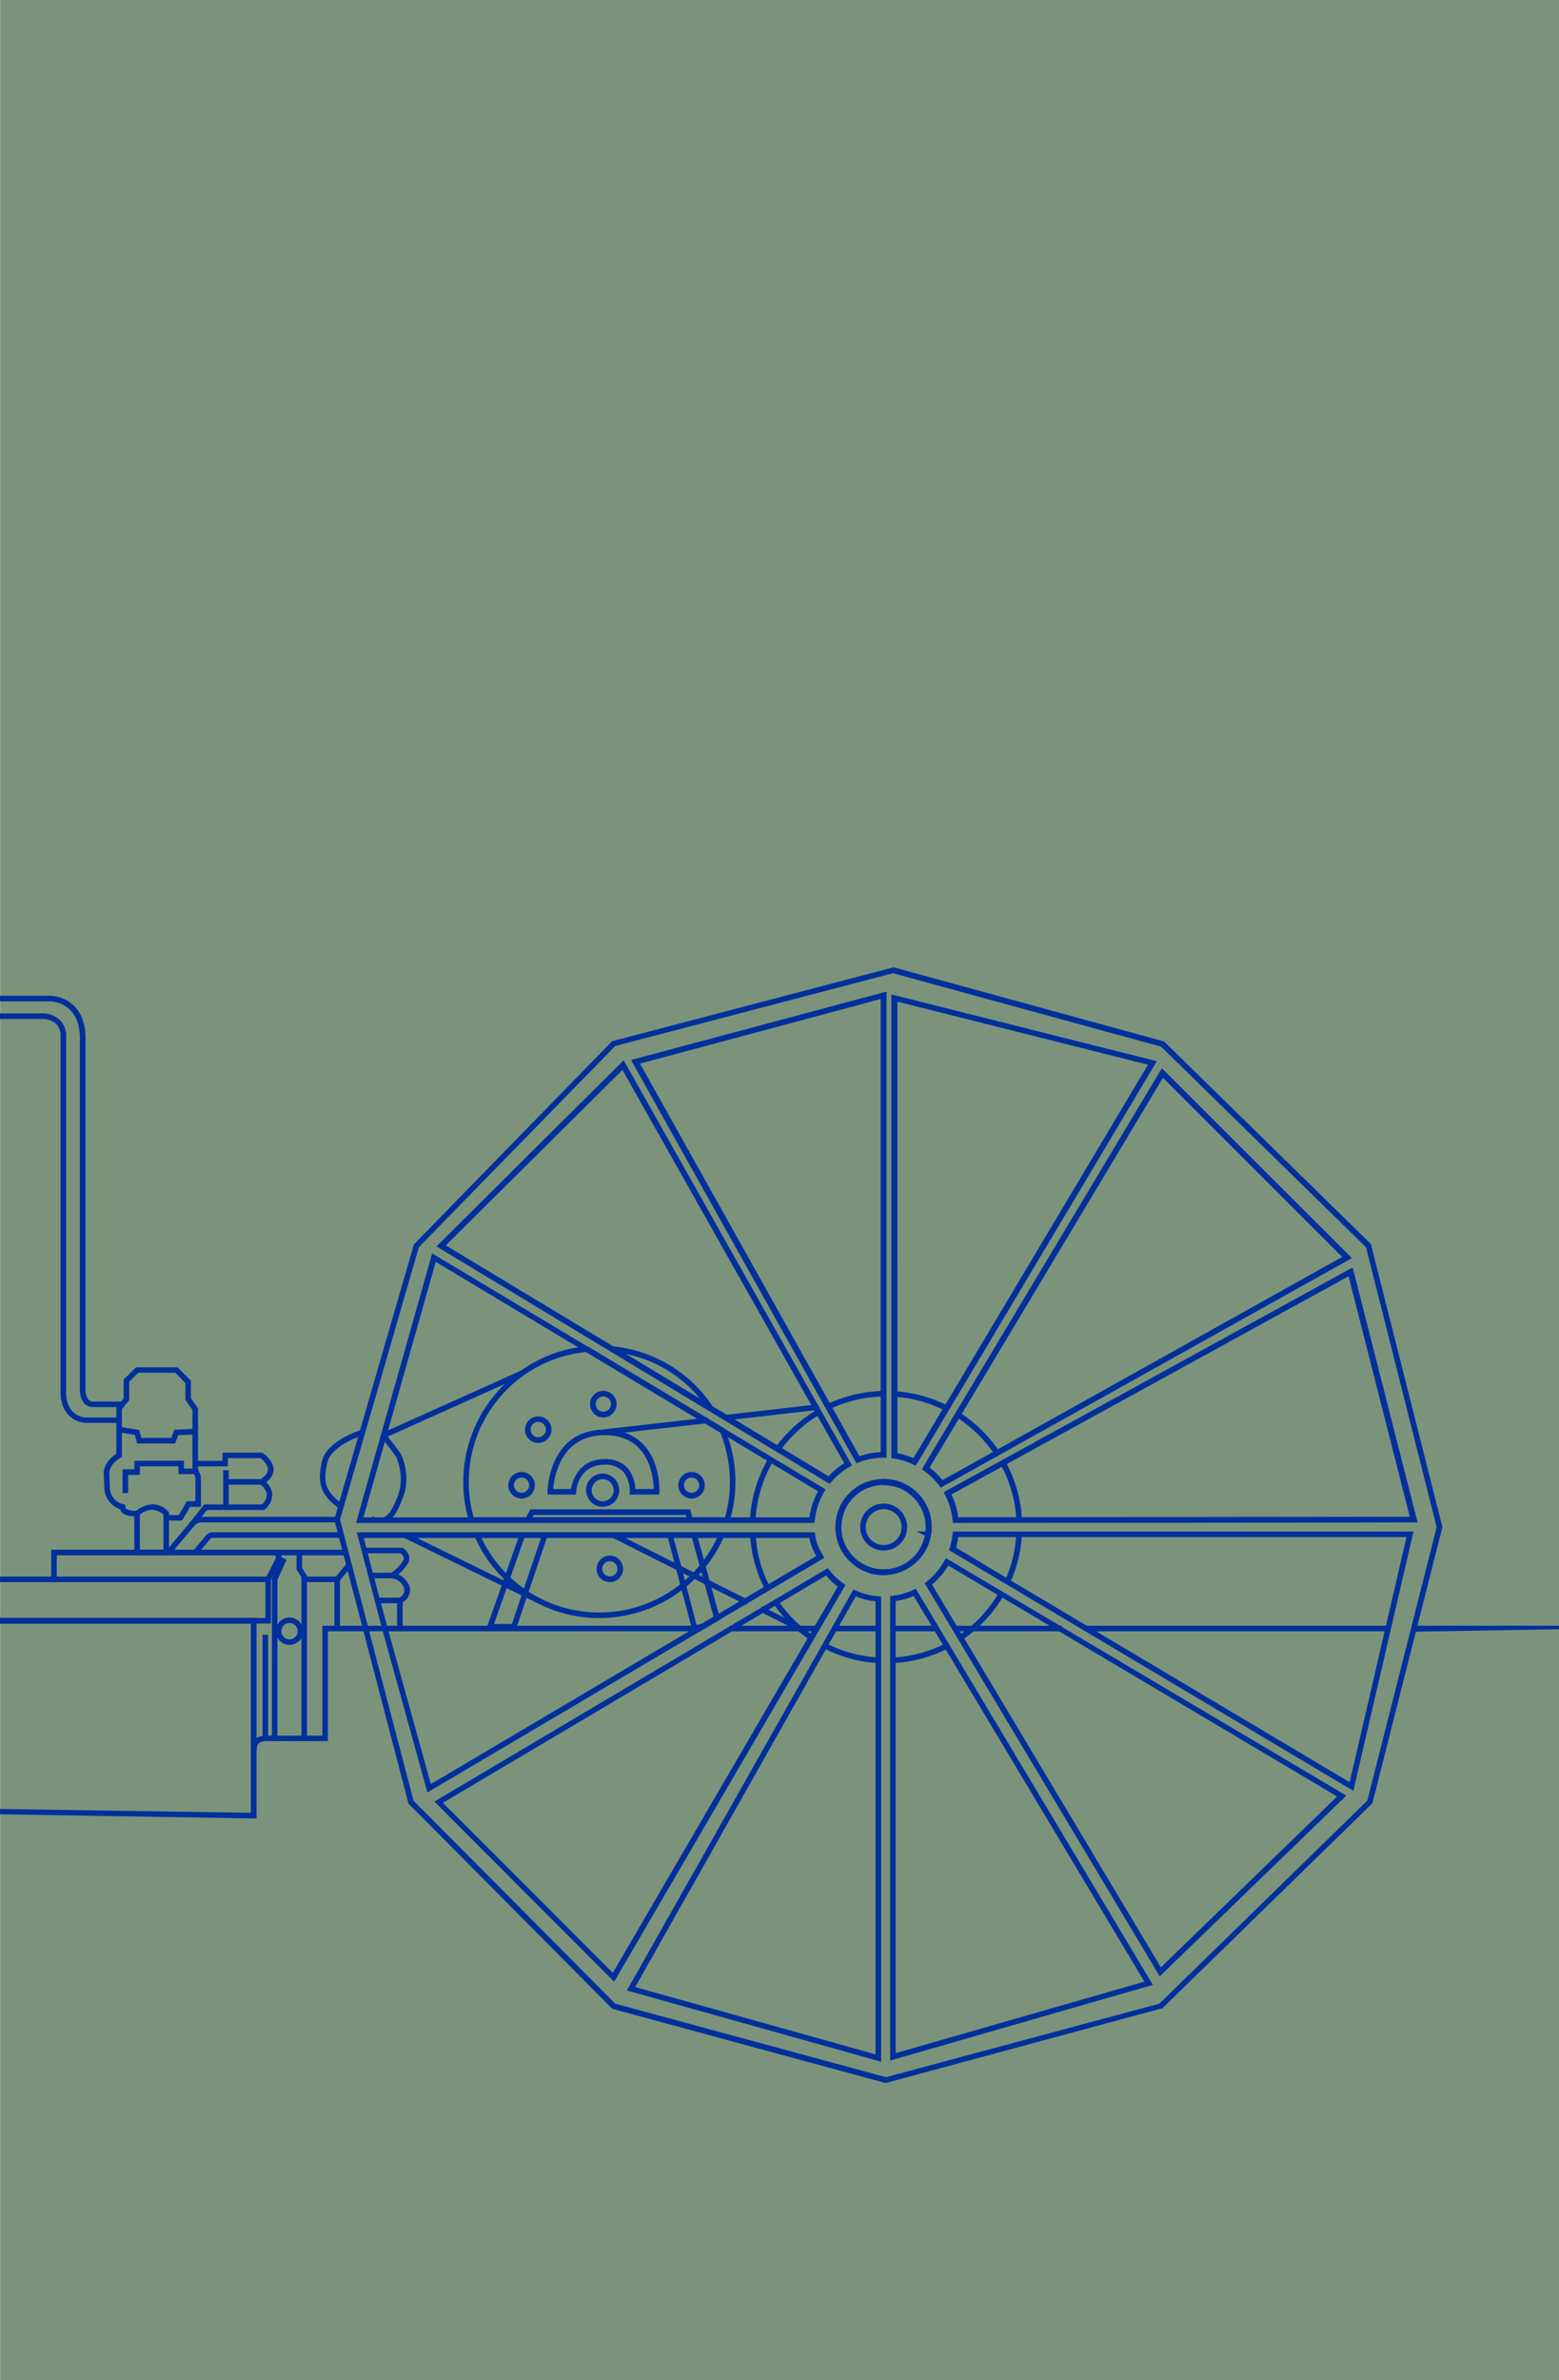 <svg id="Layer_3_copy" data-name="Layer 3 copy" xmlns="http://www.w3.org/2000/svg" viewBox="0 0 558.754 852.752"><defs><style>.cls-1{fill:#7c937b;}.cls-2{fill:#00309b;}</style></defs><title>kanghan-green-ver</title><rect class="cls-1" x="0.046" width="558.708" height="852.752"/><path class="cls-2" d="M217.139,559.786h-8.182v-1.991h8.182Zm178.027-20.168a15.689,15.689,0,0,1-2.032-.123,16.182,16.182,0,0,1-3.954-.968,16.606,16.606,0,0,1-4.746-2.728,17.82,17.82,0,0,1-1.664-1.541l-.19-.163a17.413,17.413,0,0,1-2.564-3.641l-.109-.177A17.279,17.279,0,0,1,380.4,513.6a18.332,18.332,0,0,1,3-3.723,16.987,16.987,0,0,1,3.368-2.468,17.372,17.372,0,0,1,12.532-1.691,15.809,15.809,0,0,1,2.373.764,16.48,16.48,0,0,1,4.214,2.481,17.948,17.948,0,0,1,2.223,2.1,17.181,17.181,0,0,1,2.331,3.464,16.653,16.653,0,0,1,1.719,5.2,17.15,17.15,0,0,1,.2,2.659,16.068,16.068,0,0,1-.218,2.727,16.48,16.48,0,0,1-1.7,5.169,17.059,17.059,0,0,1-8.768,8.018,16.655,16.655,0,0,1-2.945.914,17.054,17.054,0,0,1-3.56.409Zm-11.237-6.969.082.082a17.485,17.485,0,0,0,1.664,1.568,14.994,14.994,0,0,0,4.2,2.36,14.537,14.537,0,0,0,3.5.859,15.918,15.918,0,0,0,4.937-.218,15.41,15.41,0,0,0,2.6-.8,15.005,15.005,0,0,0,7.746-7.105,14.5,14.5,0,0,0,1.513-4.541,15.478,15.478,0,0,0,.191-2.414,14.622,14.622,0,0,0-.191-2.345h0a14.5,14.5,0,0,0-1.513-4.541,14.335,14.335,0,0,0-2.06-3.055,14.65,14.65,0,0,0-1.963-1.854,14.158,14.158,0,0,0-3.723-2.2,13.893,13.893,0,0,0-2.086-.682,15.3,15.3,0,0,0-11.1,1.5,14.456,14.456,0,0,0-2.972,2.169,15.89,15.89,0,0,0-2.646,3.3,15.23,15.23,0,0,0-.572,14.468l.136.232a14.292,14.292,0,0,0,2.249,3.218Zm36.179-11.741-.1-.9a24.828,24.828,0,0,0-2.727-9.205l-.464-.872,20.646-11.346,125.812-69.1.314,1.241,22.923,90h-1.282Zm-.669-10.159a26.83,26.83,0,0,1,2.455,8.182l162-.164-21.969-86.279Zm-3.722-2.482-.518-.7a24.452,24.452,0,0,0-5.455-5.372l-.75-.532L420.94,481.7l74.006-123.562.532.531,67.488,67.42-1.16.641Zm-4.091-7.146a26.806,26.806,0,0,1,4.663,4.555l19.01-10.609,124.366-69.425-64.337-64.283Zm-35.756,5.741L234.948,421.878l.9-.9,66.125-65.7,70.72,125.457,11.1,19.61-.873.491a24.718,24.718,0,0,0-6.573,5.455ZM339.6,482.644h.1l35.714,21.641a26.733,26.733,0,0,1,5.687-4.705l-10.841-19.091-68.715-121.9-63.356,62.947Zm67.12,17.727-.818-.395a24.163,24.163,0,0,0-6.955-2.127l-.859-.123V331.672l94.98,23.878-.41.668Zm-6.627-4.35a25.659,25.659,0,0,1,5.85,1.773l84.016-141.017-89.893-22.61Zm-14.537,3.532L304.782,355.1l1.241-.328,90.166-24.137V497.548h-1a24.681,24.681,0,0,0-8.836,1.664ZM307.823,356.368l78.684,140.717a26.682,26.682,0,0,1,7.745-1.473V333.2Z" transform="translate(-78.454 24.648)"/><path class="cls-2" d="M395.166,539.618a15.689,15.689,0,0,1-2.032-.123,16.182,16.182,0,0,1-3.954-.968,16.606,16.606,0,0,1-4.746-2.728,17.806,17.806,0,0,1-1.664-1.527l-.19-.191a17.461,17.461,0,0,1-2.564-3.627l-.109-.178A17.277,17.277,0,0,1,380.4,513.6a18.332,18.332,0,0,1,3-3.723,16.987,16.987,0,0,1,3.368-2.468,17.372,17.372,0,0,1,12.532-1.691,15.92,15.92,0,0,1,2.373.763,16.512,16.512,0,0,1,4.214,2.482,17.874,17.874,0,0,1,2.223,2.1,17.181,17.181,0,0,1,2.331,3.464,16.653,16.653,0,0,1,1.719,5.2,17.141,17.141,0,0,1,.2,2.659,16.076,16.076,0,0,1-.218,2.727,16.466,16.466,0,0,1-1.7,5.168,17.057,17.057,0,0,1-8.768,8.019,16.569,16.569,0,0,1-2.945.913A16.989,16.989,0,0,1,395.166,539.618Zm-11.237-6.969.082.082a17.613,17.613,0,0,0,1.664,1.568,14.966,14.966,0,0,0,4.2,2.359,14.492,14.492,0,0,0,3.5.86,15.888,15.888,0,0,0,4.937-.219,15.316,15.316,0,0,0,2.6-.8,15.005,15.005,0,0,0,7.746-7.105,14.5,14.5,0,0,0,1.513-4.541,15.478,15.478,0,0,0,.191-2.414,15.22,15.22,0,0,0-1.7-6.941,14.329,14.329,0,0,0-2.06-3.054,14.657,14.657,0,0,0-1.963-1.855,14.154,14.154,0,0,0-3.723-2.195,13.669,13.669,0,0,0-2.086-.682,15.3,15.3,0,0,0-11.1,1.5,14.451,14.451,0,0,0-2.972,2.168,15.89,15.89,0,0,0-2.646,3.3,15.232,15.232,0,0,0-.572,14.469l.136.231A14.3,14.3,0,0,0,383.929,532.649Z" transform="translate(-78.454 24.648)"/><path class="cls-2" d="M395.166,530.849a8.414,8.414,0,1,1,8.414-8.414h0A8.414,8.414,0,0,1,395.166,530.849Zm0-14.823a6.423,6.423,0,1,0,6.423,6.423v-.014A6.423,6.423,0,0,0,395.166,516.026Z" transform="translate(-78.454 24.648)"/><rect class="cls-2" x="396.422" y="504.066" width="1.991" height="5.1" transform="translate(-232.193 864.171) rotate(-83.02)"/><polygon class="cls-2" points="329.217 537.551 328.781 537.156 328.181 536.583 328.985 535.724 330.035 536.679 329.217 537.551"/><polygon class="cls-2" points="305.339 536.433 304.494 535.56 305.516 534.592 306.335 535.424 305.339 536.433"/><polygon class="cls-2" points="302.544 539.965 301.685 539.106 302.68 538.111 303.526 538.929 302.544 539.965"/><polygon class="cls-2" points="333.322 545.57 332.094 545.57 332.094 544.165 333.267 544.138 333.322 545.57"/><polygon class="cls-2" points="332.204 551.911 332.149 550.479 328.453 548.638 332.504 548.638 333.077 547.329 333.185 548.638 333.24 548.638 333.267 549.443 333.404 549.511 333.295 549.756 333.295 550.029 333.158 550.029 332.817 550.82 332.763 550.793 332.204 551.911"/><polygon class="cls-2" points="313.808 563.775 313.808 562.52 315.226 562.52 315.253 563.693 313.808 563.775"/><polygon class="cls-2" points="305.598 560.311 305.598 559.125 307.003 559.125 307.017 560.297 305.598 560.311"/><polygon class="cls-2" points="327.526 560.025 326.667 559.179 327.662 558.184 328.494 558.988 327.526 560.025"/><path class="cls-2" d="M375.27,480.475l-.846-1.8.518-.245a48.2,48.2,0,0,1,20.21-4.746h.586v1.991h-.586a46.286,46.286,0,0,0-19.378,4.555Z" transform="translate(-78.454 24.648)"/><path class="cls-2" d="M442.731,520.54v-.586a46.372,46.372,0,0,0-5.686-20l-.273-.546,1.745-.968.286.518a48.267,48.267,0,0,1,5.933,20.864v.586Z" transform="translate(-78.454 24.648)"/><path class="cls-2" d="M422.9,563.127l-1.118-1.65.477-.327a48.228,48.228,0,0,0,4.091-3.123A46.362,46.362,0,0,0,436.5,545.836l.286-.5,1.732,1-.286.5a48.628,48.628,0,0,1-10.582,12.71,52.048,52.048,0,0,1-4.268,3.259Z" transform="translate(-78.454 24.648)"/><path class="cls-2" d="M393.789,571.159H393.2a48.284,48.284,0,0,1-19.568-5.332l-.518-.272.913-1.773.518.273a46.5,46.5,0,0,0,18.764,5.113h.587Z" transform="translate(-78.454 24.648)"/><path class="cls-2" d="M352.906,545.318l-.273-.518a47.835,47.835,0,0,1-5.318-19.446v-.587l1.991-.109v.587a45.481,45.481,0,0,0,5.1,18.627l.259.518Z" transform="translate(-78.454 24.648)"/><path class="cls-2" d="M349.238,520.567l-1.991-.109v-.586a48.692,48.692,0,0,1,6.614-22.092l.3-.5,1.718,1.009-.3.5a46.787,46.787,0,0,0-6.341,21.192Z" transform="translate(-78.454 24.648)"/><path class="cls-2" d="M369.229,563.223l-.491-.328a44.779,44.779,0,0,1-4.4-3.354,48.387,48.387,0,0,1-8.659-9.641l-.327-.478L357,548.3l.341.477a46.331,46.331,0,0,0,8.291,9.246,45.486,45.486,0,0,0,4.227,3.218l.491.328Z" transform="translate(-78.454 24.648)"/><path class="cls-2" d="M397.989,571.173l-.109-1.991h.586a46.5,46.5,0,0,0,18.86-5.073l.518-.273.913,1.773-.518.273a48.413,48.413,0,0,1-19.664,5.291Z" transform="translate(-78.454 24.648)"/><path class="cls-2" d="M440.263,542.863l-1.814-.818.232-.532a45.761,45.761,0,0,0,4.022-16.582v-.586l1.991.109v.586a47.821,47.821,0,0,1-4.186,17.291Z" transform="translate(-78.454 24.648)"/><path class="cls-2" d="M435.244,496.976l-.327-.491a47.219,47.219,0,0,0-13.637-13.432l-.5-.314,1.078-1.677.491.313a49.094,49.094,0,0,1,14.291,14l.327.491Z" transform="translate(-78.454 24.648)"/><path class="cls-2" d="M417.789,481.062l-.531-.273A45.819,45.819,0,0,0,399,475.771h-.586l.123-1.991h.586a47.851,47.851,0,0,1,19.092,5.236l.518.273Z" transform="translate(-78.454 24.648)"/><path class="cls-2" d="M357.679,495.53l-1.623-1.159.341-.477a48.794,48.794,0,0,1,15-13.555l.5-.3,1,1.732-.505.286a46.741,46.741,0,0,0-14.3,13Z" transform="translate(-78.454 24.648)"/><path class="cls-2" d="M336.405,483.039,293.7,457.266l4.377.422a48.558,48.558,0,0,1,35.892,21.669Zm-33.641-22.623,26.591,16.036a46.135,46.135,0,0,0-26.591-16.023Z" transform="translate(-78.454 24.648)"/><path class="cls-2" d="M293.259,555.041a48.042,48.042,0,0,1-22.364-5.455,49.927,49.927,0,0,1-4.7-2.727,50.543,50.543,0,0,1-6.654-5.359,48.536,48.536,0,0,1-11.019-15.792l-.6-1.363h90.67l-.613,1.363a48.052,48.052,0,0,1-6.9,11.346c-1.064,1.3-2.073,2.427-3.11,3.477a50.46,50.46,0,0,1-4.009,3.628A48.879,48.879,0,0,1,293.259,555.041Zm-42.274-28.746a46.79,46.79,0,0,0,9.928,13.759,47.894,47.894,0,0,0,6.382,5.127,46.694,46.694,0,0,0,55.392-2.59q2.009-1.643,3.846-3.478c.982-1,1.95-2.086,2.972-3.327a46.69,46.69,0,0,0,5.987-9.546Z" transform="translate(-78.454 24.648)"/><path class="cls-2" d="M339.787,520.922H246.744l-.218-.709a48.847,48.847,0,0,1,42.151-62.566H289l.273.164,48.888,29.319.122.3a48.712,48.712,0,0,1,1.719,32.728Zm-91.556-1.991H338.3a46.653,46.653,0,0,0-1.732-30.4l-5.454-3.26-42.588-25.568a46.759,46.759,0,0,0-40.3,59.224Z" transform="translate(-78.454 24.648)"/><path class="cls-2" d="M294.691,483.162a4.76,4.76,0,1,1,4.745-4.773v.027A4.759,4.759,0,0,1,294.691,483.162Zm0-7.514a2.728,2.728,0,1,0,2.727,2.727A2.727,2.727,0,0,0,294.691,475.648Z" transform="translate(-78.454 24.648)"/><path class="cls-2" d="M271.358,492.285a4.746,4.746,0,1,1,4.746-4.746h0A4.76,4.76,0,0,1,271.358,492.285Zm0-7.5a2.727,2.727,0,1,0,2.728,2.727A2.727,2.727,0,0,0,271.358,484.785Z" transform="translate(-78.454 24.648)"/><path class="cls-2" d="M265.386,512.208a4.753,4.753,0,1,1,.013,0Zm0-7.5a2.727,2.727,0,1,0,2.727,2.727A2.728,2.728,0,0,0,265.386,504.708Z" transform="translate(-78.454 24.648)"/><path class="cls-2" d="M326.314,512.208a4.746,4.746,0,1,1,4.746-4.746h0A4.746,4.746,0,0,1,326.314,512.208Zm0-7.5a2.727,2.727,0,1,0,2.728,2.727A2.727,2.727,0,0,0,326.314,504.708Z" transform="translate(-78.454 24.648)"/><path class="cls-2" d="M297.023,542.168a4.746,4.746,0,1,1,4.745-4.746h0A4.759,4.759,0,0,1,297.023,542.168Zm0-7.5a2.727,2.727,0,1,0,2.727,2.727A2.728,2.728,0,0,0,297.023,534.668Z" transform="translate(-78.454 24.648)"/><path class="cls-2" d="M314.7,510.79H304.059l.082-1.064a10.9,10.9,0,0,0-2.373-7.2A8.617,8.617,0,0,0,295.2,500.1c-9.545,0-10.254,9.355-10.282,9.751v.941H274.686v-1c0-.232.231-22.255,20.564-22.255,5.782,0,10.418,1.786,13.773,5.305,6.191,6.5,5.782,16.568,5.768,16.991Zm-8.564-1.991h6.614c-.068-2.482-.655-9.778-5.223-14.578-2.973-3.109-7.118-4.691-12.273-4.691-7.118,0-12.355,2.973-15.546,8.823a26.925,26.925,0,0,0-2.972,10.446H283.1c.45-2.66,2.6-10.7,12.15-10.7a10.486,10.486,0,0,1,8.032,3.082,11.947,11.947,0,0,1,2.85,7.623Z" transform="translate(-78.454 24.648)"/><path class="cls-2" d="M294.445,515.167a5.946,5.946,0,1,1,5.946-5.945v.013a5.932,5.932,0,0,1-5.932,5.932Zm0-9.873a3.948,3.948,0,1,0,.014,0Z" transform="translate(-78.454 24.648)"/><path class="cls-2" d="M263.34,559.159H252.676L264.949,524.3h10.16Zm-7.841-1.991h6.409l10.46-30.873H266.4Z" transform="translate(-78.454 24.648)"/><path class="cls-2" d="M327.092,520.922H265.931l2.618-4.828h57.274Zm-57.82-1.991h55.215l-.231-.846H269.709Z" transform="translate(-78.454 24.648)"/><polygon class="cls-2" points="252.102 583.725 251.093 582.007 256.956 578.53 257.979 580.248 252.102 583.725"/><path class="cls-2" d="M326.751,560.018,317.287,524.3h10.746l8.55,31.214-5.755,3.355ZM322.66,536.59v.1l5.455,20.864,2-.559,4.091-2.414-7.745-28.282h-6.628Z" transform="translate(-78.454 24.648)"/><rect class="cls-2" x="338.544" y="480.343" width="33.355" height="1.991" transform="translate(-130.889 68.168) rotate(-6.53)"/><rect class="cls-2" x="294.513" y="485.332" width="37.828" height="1.991" transform="translate(-131.337 63.127) rotate(-6.48)"/><rect class="cls-2" x="321.257" y="510.381" width="1.991" height="53.96" transform="translate(-381.074 608.235) rotate(-63.28)"/><rect class="cls-2" x="357.224" y="547.351" width="1.991" height="15.955" transform="translate(-377.341 650.136) rotate(-63.27)"/><path class="cls-2" d="M175.588,557H78.454V540.177h97.134Zm-97.121-1.991h95.116V542.168H78.454Z" transform="translate(-78.454 24.648)"/><path class="cls-2" d="M170.406,626.838l-91.952-1.5V555.014h91.952Zm-91.952-3.41,89.893,1.378V557H78.454Z" transform="translate(-78.454 24.648)"/><polygon class="cls-2" points="507.457 584.562 506.14 584.562 506.14 582.431 558.754 582.431 558.754 583.686 507.457 584.562"/><rect class="cls-2" x="341.886" y="582.443" width="38.606" height="1.991"/><rect class="cls-2" x="298.521" y="582.443" width="16.869" height="1.991"/><rect class="cls-2" x="137.512" y="582.443" width="113.703" height="1.991"/><rect class="cls-2" x="261.538" y="582.443" width="31.815" height="1.991"/><rect class="cls-2" x="319.48" y="582.443" width="16.746" height="1.991"/><rect class="cls-2" x="388.891" y="582.443" width="109.353" height="1.991"/><path class="cls-2" d="M170.406,602.551h-2v-.586c0-4.31,3.928-4.773,5.128-4.8a8.621,8.621,0,0,1,1.159,0h19.3v-39.37H210.1v1.991H195.975v39.342h-21.41a5.01,5.01,0,0,0-.9,0c-3.2.1-3.2,2.141-3.2,2.809Z" transform="translate(-78.454 24.648)"/><path class="cls-2" d="M200.57,516.19l-.477-.341c-7.3-5.209-7.841-9.778-6.273-16.9,1.65-7.5,13.719-11.223,14.237-11.373l.559-.164.572,1.9-.559.177c-.109,0-11.482,3.6-12.859,9.887-1.473,6.668-1.036,10.2,5.455,14.836l.477.341Z" transform="translate(-78.454 24.648)"/><rect class="cls-2" x="213.063" y="477.565" width="54.901" height="1.991" transform="translate(-253.431 165.223) rotate(-24.19)"/><path class="cls-2" d="M216.212,521.072l-.75-1.841.531-.232c1.964-.791,4.091-4.4,5.7-9.9a19.5,19.5,0,0,0-1.363-12.014l-5.455-7.2,1.595-1.2,5.537,7.336a20.813,20.813,0,0,1,1.595,13.637c-1.363,4.364-3.573,9.832-6.818,11.182Z" transform="translate(-78.454 24.648)"/><path class="cls-2" d="M395.984,721.586h-.259l-97.788-26.551-.191-.191-72.875-73.311-.068-.259L198.28,519.8l1.364-4.978,27.164-93.67.109-.109,70.911-72.67.272-.068,100.489-26.374h.259l96.82,26.537.178.177,74.02,72.452v.273l25.541,100.993v.15L570.329,621.4,495,694.9h-.245Zm-97.025-28.4,97.025,26.332,97.98-26.332,74.552-72.752,24.846-97.993L568.025,422.192l-73.434-71.865-96.084-26.319L298.959,350.1l-70.393,72.1-28.241,97.571,10.132,38.769,16.2,61.911Zm95.307,20.8-91.134-25.528.627-1.1,80.566-142.558.818.382a24.556,24.556,0,0,0,8.182,2.059l.927.082Zm-88.147-26.756,86.143,24.124V549.068a26.666,26.666,0,0,1-7.091-1.786l-10.214,18.055Zm91.366,26.333V547.186l.872-.109a24.159,24.159,0,0,0,7.487-2.182l.818-.382,11.932,19.91,73.052,122.035Zm1.99-164.6V710.908l89.13-25.61-82.68-138.167a26.382,26.382,0,0,1-6.409,1.828ZM298.564,685.326,234.13,620.77l1.105-.641,139.926-82.98.545.682a23.493,23.493,0,0,0,5.032,4.828l.737.532-11.319,19.4ZM237.2,621.233l60.887,60.9L378.693,543.8a26.292,26.292,0,0,1-4.159-4.009Zm256.9,62.184-.641-1.091L409.853,542.563l.695-.532a25.122,25.122,0,0,0,6.4-7.582l.491-.913,41.278,24.478,102.275,60.628ZM412.457,542.959l82.066,137.2,63.165-61.2L418.321,536.222a26.5,26.5,0,0,1-5.714,6.723ZM231.648,617.511l-.354-1.255-15.846-57.192-9.137-34.76h164.2l.095.886a15.216,15.216,0,0,0,2.319,6.518l.968,1.773-.491.287Zm-19.487-78.289.1.287,5.114,19.091,15.491,55.911L371,532.8v-.081a17.571,17.571,0,0,1-2.441-6.369H208.834ZM563.5,616.951,418.58,530.7l.245-.75a24.125,24.125,0,0,0,1.023-5.018l.082-.9H585.07l-.177.723ZM440.153,541.24l122.021,72.6,20.387-87.82H421.88a24.937,24.937,0,0,1-.777,3.777Zm-45.137-1.581a15.678,15.678,0,0,1-2.032-.123,16.179,16.179,0,0,1-3.955-.968,16.6,16.6,0,0,1-4.745-2.728,19.385,19.385,0,0,1-1.664-1.527l-.191-.191a17.108,17.108,0,0,1-2.563-3.627l-.109-.178a17.274,17.274,0,0,1,.491-16.677,18.3,18.3,0,0,1,3-3.723,16.987,16.987,0,0,1,3.368-2.468,17.37,17.37,0,0,1,12.532-1.691,15.809,15.809,0,0,1,2.373.764A16.474,16.474,0,0,1,405.734,509a17.8,17.8,0,0,1,2.223,2.1,17.144,17.144,0,0,1,2.332,3.464,16.643,16.643,0,0,1,1.705,5.2,15.683,15.683,0,0,1,.218,2.659,16.076,16.076,0,0,1-.218,2.727,16.466,16.466,0,0,1-1.705,5.168,17.057,17.057,0,0,1-8.768,8.019,16.6,16.6,0,0,1-2.946.913,16.983,16.983,0,0,1-3.409.369Zm-11.251-6.969.1.082a17.725,17.725,0,0,0,1.663,1.568,15,15,0,0,0,4.2,2.36,14.541,14.541,0,0,0,3.5.859,15.888,15.888,0,0,0,4.937-.219,15.327,15.327,0,0,0,2.605-.8,15,15,0,0,0,7.745-7.1,14.476,14.476,0,0,0,1.514-4.541,15.6,15.6,0,0,0,.191-2.414,14.975,14.975,0,0,0-.191-2.345h0a14.476,14.476,0,0,0-1.514-4.541,14.306,14.306,0,0,0-2.059-3.055,14.658,14.658,0,0,0-1.964-1.854,14.152,14.152,0,0,0-3.722-2.2,13.905,13.905,0,0,0-2.087-.682,15.3,15.3,0,0,0-11.1,1.5,14.489,14.489,0,0,0-2.973,2.169,15.885,15.885,0,0,0-2.645,3.3,15.23,15.23,0,0,0-.573,14.468l.137.232a14.652,14.652,0,0,0,2.386,3.177Zm-13.514-11.727H206.066l27.273-96.575,55.842,33.478,85.2,51.083-.518.845a24.694,24.694,0,0,0-3.382,10.3Zm-161.54-1.991H368.588a26.481,26.481,0,0,1,3.055-9.355L234.621,427.429Zm211.246,1.977-.095-.9a24.83,24.83,0,0,0-2.728-9.2l-.464-.872,146.458-80.457.314,1.241,22.923,90h-1.281Zm-.668-10.159a26.858,26.858,0,0,1,2.455,8.182l162-.164-21.969-86.279Zm-3.723-2.482-.518-.7a24.41,24.41,0,0,0-5.455-5.372l-.75-.532,11.946-19.964L494.8,358.181l.532.532,67.488,67.42-1.159.641Zm-4.091-7.146a26.847,26.847,0,0,1,4.664,4.555l19.009-10.609,124.367-69.425L495.177,361.4ZM375.72,506.9l-.423-.259-42.805-25.828-97.544-58.938.9-.9,66.125-65.7,70.72,125.457,11.1,19.61-.873.491a24.718,24.718,0,0,0-6.573,5.455Zm-36.274-24.218h.1l35.864,21.6a26.733,26.733,0,0,1,5.687-4.705l-10.841-19.091-68.715-121.9-63.356,62.947Zm67.12,17.727-.819-.395a24.157,24.157,0,0,0-6.954-2.127l-.859-.123V331.672l94.979,23.878-.409.668Zm-6.628-4.35a25.659,25.659,0,0,1,5.85,1.773l84.167-141.058-89.893-22.61ZM385.4,499.594,304.631,355.141l1.241-.328,90.166-24.137V497.548h-1a24.686,24.686,0,0,0-8.837,1.664Zm-77.73-143.185,78.684,140.717a26.689,26.689,0,0,1,7.746-1.473V333.2Z" transform="translate(-78.454 24.648)"/><polygon class="cls-2" points="134.117 545.733 132.699 545.024 133.585 543.238 134.99 543.947 134.117 545.733"/><polygon class="cls-2" points="192.986 574.521 144.058 550.588 144.931 548.788 193.859 572.734 192.986 574.521"/><path class="cls-2" d="M175.22,542.154l-1.773-.914,3.75-7.418a1.1,1.1,0,0,0,0-1.05c0-.068-.15-.205-.273-.205H98.8v9.192h-2v-11.2h80.129a2.347,2.347,0,0,1,1.978,1.172,3.1,3.1,0,0,1,.109,2.987Z" transform="translate(-78.454 24.648)"/><path class="cls-2" d="M182.215,564.655a4.91,4.91,0,1,1,4.91-4.91,4.909,4.909,0,0,1-4.91,4.91Zm0-7.828a2.919,2.919,0,1,0,2.919,2.919h0A2.919,2.919,0,0,0,182.215,556.827Z" transform="translate(-78.454 24.648)"/><rect class="cls-2" x="97.843" y="555.225" width="26.687" height="1.991"/><polygon class="cls-2" points="110.021 623.381 108.03 623.381 108.03 565.057 106.285 562.357 106.285 555.634 108.275 555.634 108.275 561.77 110.021 564.47 110.021 623.381"/><polygon class="cls-2" points="99.425 623.381 97.434 623.381 97.462 565.534 100.898 557.938 102.712 558.77 99.425 566.039 99.425 623.381"/><rect class="cls-2" x="94.107" y="585.675" width="1.991" height="37.733"/><polygon class="cls-2" points="121.844 584.025 119.853 584.025 119.853 565.466 124.721 559.616 126.262 560.897 121.844 566.189 121.844 584.025"/><rect class="cls-2" x="108.439" y="564.825" width="12.996" height="1.991"/><path class="cls-2" d="M219.375,540.777h-8.509v-1.991h7.91a14.512,14.512,0,0,0,4.091-4.228,1.7,1.7,0,0,0,.245-1.363,2.876,2.876,0,0,0-1.2-1.364h-13.5V529.84h14.21a4.913,4.913,0,0,1,2.4,2.727,3.632,3.632,0,0,1-.423,2.987,16.759,16.759,0,0,1-5,5.073Z" transform="translate(-78.454 24.648)"/><path class="cls-2" d="M222.771,559.4H220.78V548.086l.614-.259a3.583,3.583,0,0,0,1.881-1.923,3.42,3.42,0,0,0-.654-2.863,5.044,5.044,0,0,0-3.1-2.1l-1.254-.314.491-1.923L220,539a7.037,7.037,0,0,1,4.3,2.973,4.825,4.825,0,0,1-1.527,7.377Z" transform="translate(-78.454 24.648)"/><rect class="cls-2" x="134.812" y="572.38" width="9.096" height="1.991"/><path class="cls-2" d="M139.192,532.649l-1.528-1.268,8.932-10.7a5.373,5.373,0,0,1,4.091-1.922h49.188v2H150.687a3.355,3.355,0,0,0-2.577,1.2Z" transform="translate(-78.454 24.648)"/><path class="cls-2" d="M148.792,532.649l-1.514-1.282,5.073-6.013a2.888,2.888,0,0,1,2.236-1.05h46.76v2h-46.76a.9.9,0,0,0-.709.327Z" transform="translate(-78.454 24.648)"/><path class="cls-2" d="M139.028,532.567H126.591V517.131l.314-.3c.068,0,6.327-5.7,11.85,0l.273.286Zm-10.446-2h8.455V517.99c-1.118-1.036-4.323-3.3-8.455,0Z" transform="translate(-78.454 24.648)"/><path class="cls-2" d="M143.719,520.117h-6.273v-1.991h5.128l2.85-4.95h3.054v-8.605l-1.063-2.727v-21.41l-2.523-3.5v-6.15l-3.641-3.641H128.01l-3.246,3.245v6.573l-2.632,3.259v17.128l-.5.3c-3.846,2.195-4,5.032-4.009,5.141l.218,5.6a6.191,6.191,0,0,0,4.773,5.877l.791.177v.805a.806.806,0,0,0,.272.641,6.069,6.069,0,0,0,3.8.641h.573l.218,1.977h-.587c-.613.068-3.736.3-5.345-1.132a2.726,2.726,0,0,1-.832-1.364,8.181,8.181,0,0,1-5.659-7.554l-.218-5.66c0-.2.164-3.845,4.514-6.586V479.575l2.631-3.259v-6.709l4.419-4.418h14.877L146.883,470v6.341l2.523,3.5v21.737l1.064,2.727v10.91h-3.9Z" transform="translate(-78.454 24.648)"/><polygon class="cls-2" points="62.783 517.151 49.147 517.151 48.329 514.069 41.946 513.06 42.26 511.096 49.924 512.296 50.674 515.146 61.392 515.146 62.47 512.214 70.502 511.874 70.583 513.865 63.888 514.151 62.783 517.151"/><polygon class="cls-2" points="45.915 534.92 43.924 534.92 43.924 526.397 48.137 526.397 48.137 523.315 65.947 523.315 65.947 526.124 70.543 526.124 70.543 528.115 63.956 528.115 63.956 525.319 50.128 525.319 50.128 528.388 45.915 528.388 45.915 534.92"/><path class="cls-2" d="M172.4,507.258H159.115v-1.991h12.723c1.718-1.077,2.618-2.237,2.645-3.423,0-1.9-2.059-3.641-2.727-4.091H160.124V500.7H147.851v-2H158.2v-2.932h14.237l.259.164c.4.272,3.886,2.727,3.8,6,0,1.963-1.363,3.723-3.845,5.209Z" transform="translate(-78.454 24.648)"/><rect class="cls-2" x="79.979" y="526.738" width="1.991" height="13.528"/><path class="cls-2" d="M147.783,522.394l-1.555-1.24,5.455-6.819h20.7a4.934,4.934,0,0,0,1.65-3.845,5.452,5.452,0,0,0-2.413-3.355l-.491-.3,1.009-1.7.5.3a7.341,7.341,0,0,1,3.368,4.8,7,7,0,0,1-2.5,5.795l-.3.3H152.651Z" transform="translate(-78.454 24.648)"/><path class="cls-2" d="M121.764,485.112H108.877c-.109,0-8.713-.5-8.713-11.1V346.931A6.415,6.415,0,0,0,98.8,342.39a7.24,7.24,0,0,0-5.632-1.977H78.454v-2H93.127a9.109,9.109,0,0,1,7.132,2.728,8.254,8.254,0,0,1,1.882,5.986V474.066c0,8.632,6.5,9.1,6.818,9.109h12.8Z" transform="translate(-78.454 24.648)"/><path class="cls-2" d="M122.9,479.466H111.85a4.226,4.226,0,0,1-3.164-1.282,7.623,7.623,0,0,1-1.6-5.018V348.445c.15-5.032-1.037-8.837-3.5-11.305a11.15,11.15,0,0,0-7.377-3.041H78.454v-1.991H96.209a12.829,12.829,0,0,1,8.809,3.614c2.891,2.877,4.268,7.159,4.091,12.75V473.193a5.81,5.81,0,0,0,1.05,3.614,2.262,2.262,0,0,0,1.718.668h11.046Z" transform="translate(-78.454 24.648)"/></svg>